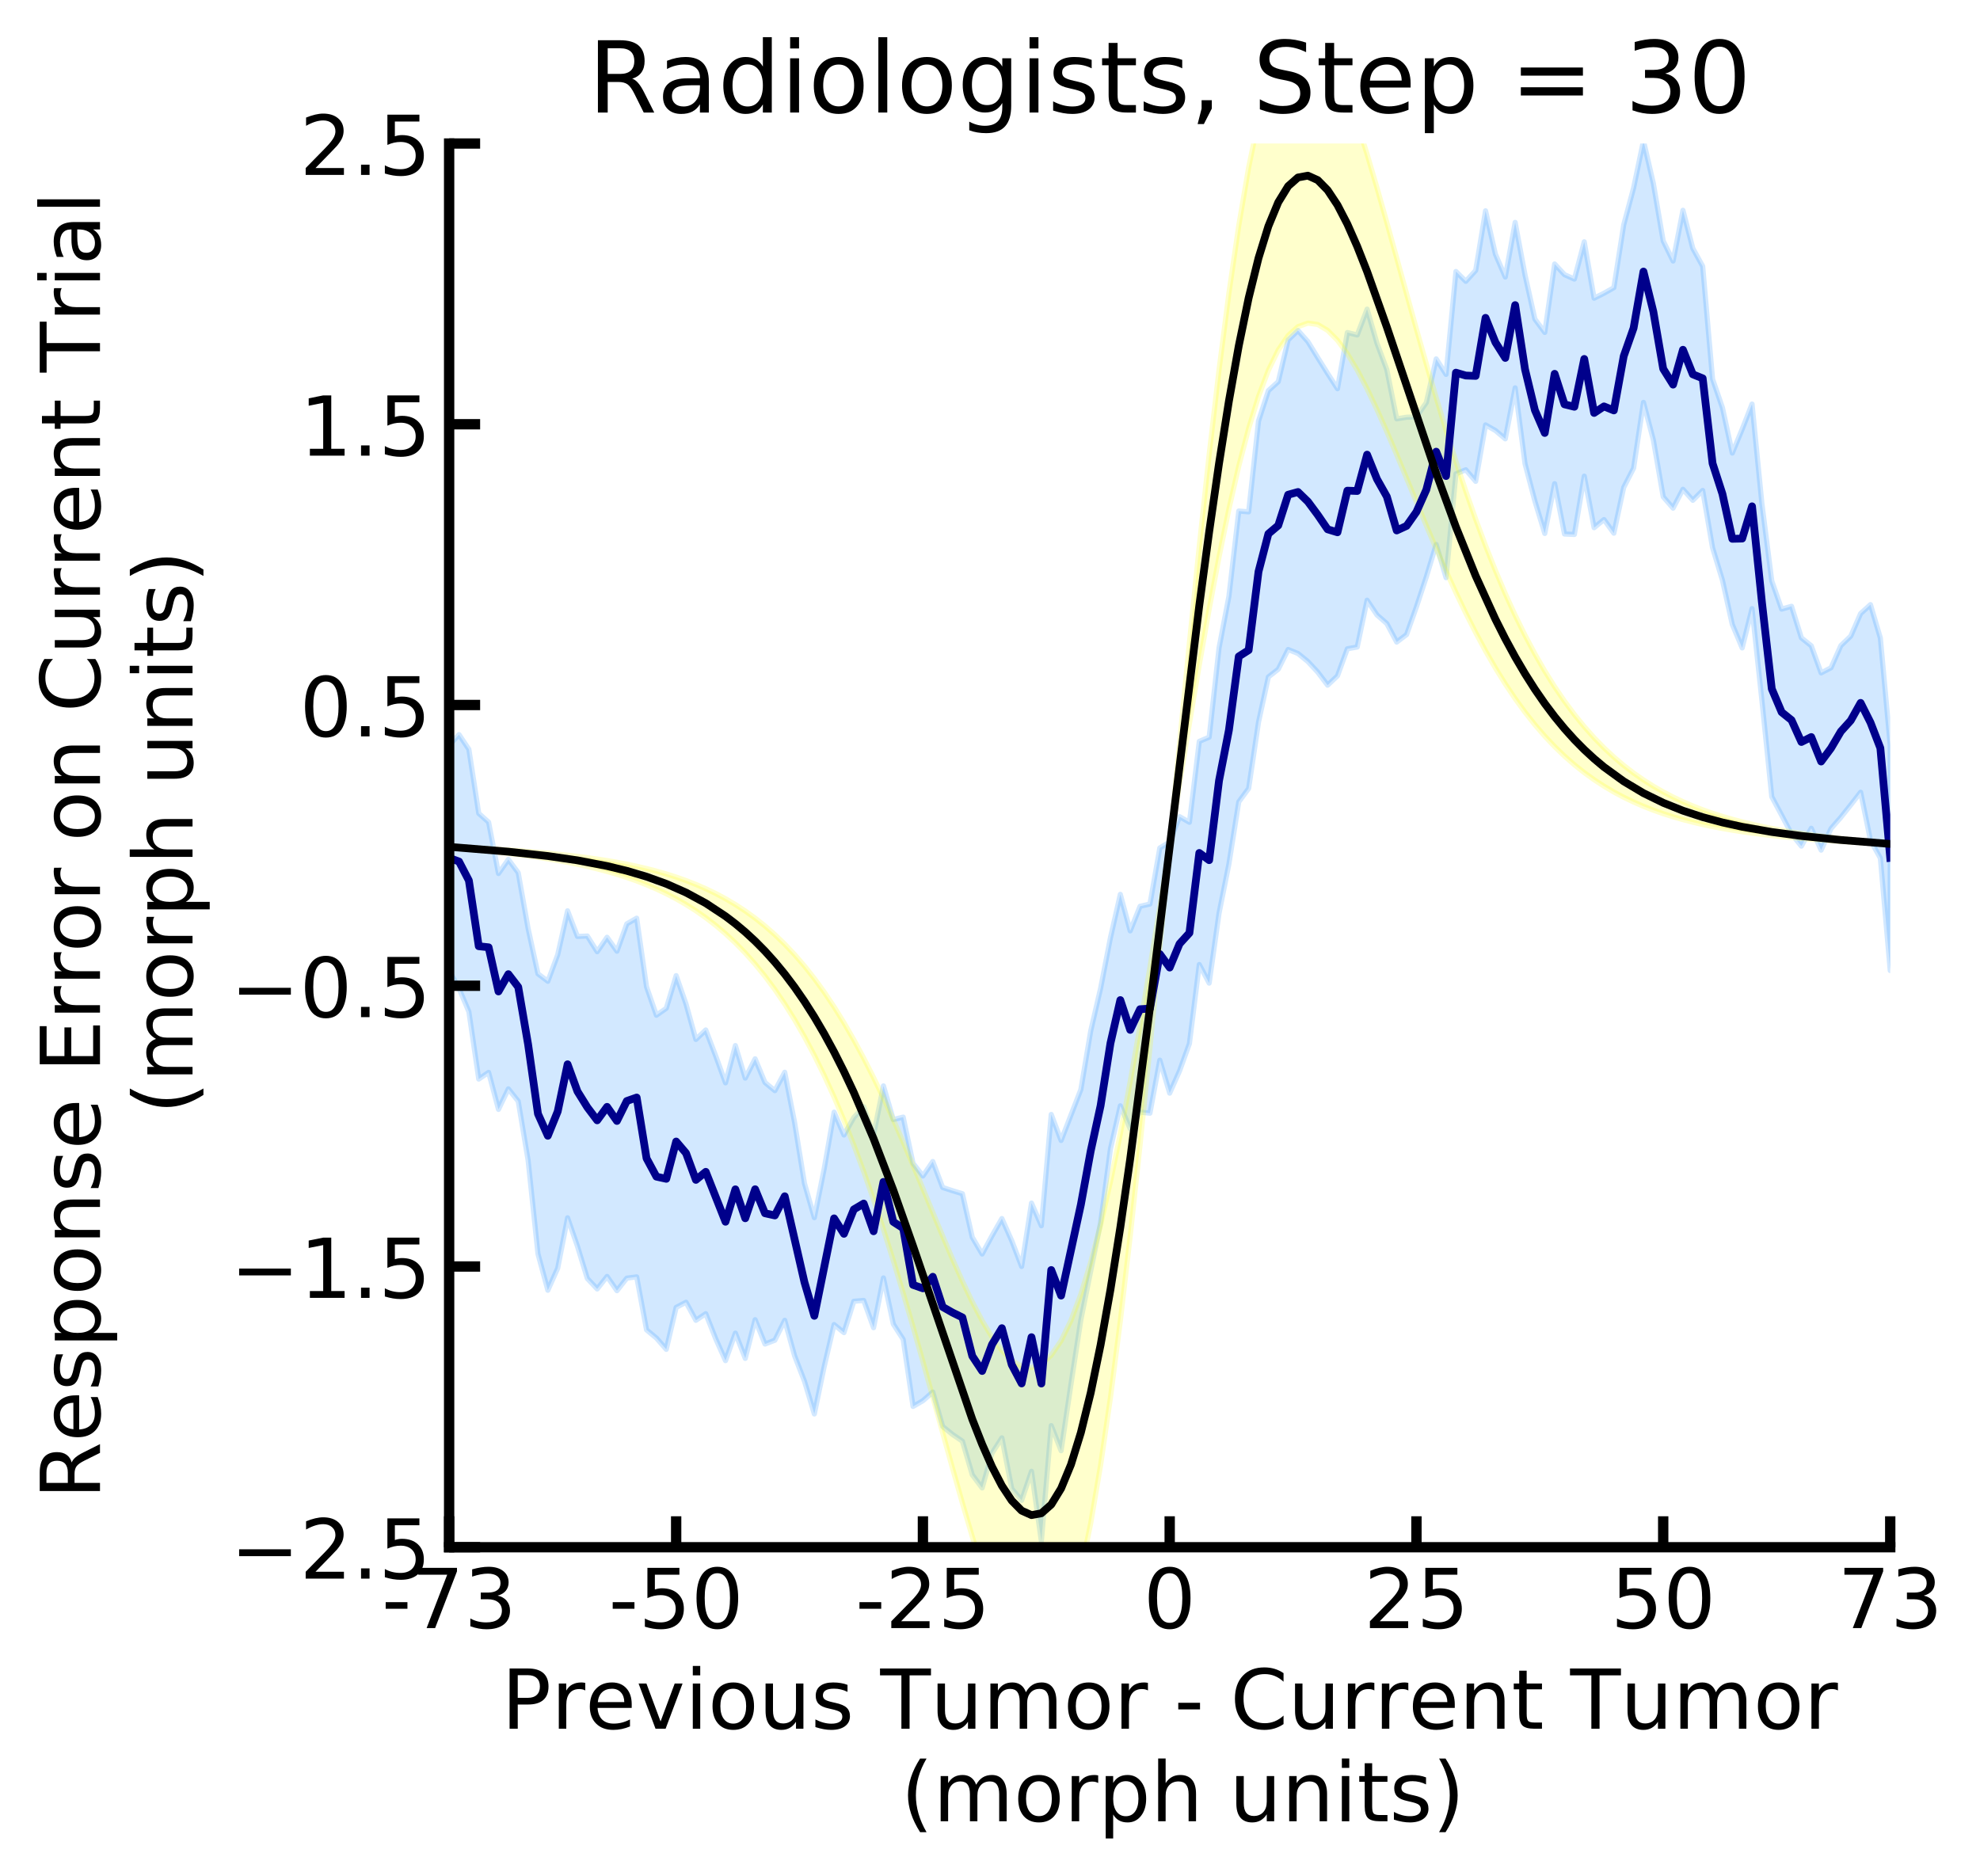 <?xml version="1.0" encoding="utf-8" standalone="no"?>
<!DOCTYPE svg PUBLIC "-//W3C//DTD SVG 1.1//EN"
  "http://www.w3.org/Graphics/SVG/1.1/DTD/svg11.dtd">
<!-- Created with matplotlib (https://matplotlib.org/) -->
<svg height="363.175pt" version="1.1" viewBox="0 0 383.334 363.175" width="383.334pt" xmlns="http://www.w3.org/2000/svg" xmlns:xlink="http://www.w3.org/1999/xlink">
 <defs>
  <style type="text/css">
*{stroke-linecap:butt;stroke-linejoin:round;}
  </style>
 </defs>
 <g id="figure_1">
  <g id="patch_1">
   <path d="M 0 363.175 
L 383.334 363.175 
L 383.334 0 
L 0 0 
z
" style="fill:#ffffff;"/>
  </g>
  <g id="axes_1">
   <g id="patch_2">
    <path d="M 86.954 299.589 
L 365.954 299.589 
L 365.954 27.789 
L 86.954 27.789 
z
" style="fill:#ffffff;"/>
   </g>
   <g id="PolyCollection_1">
    <defs>
     <path d="M 86.954 -175.251 
L 86.954 -218.875 
L 88.865 -220.936 
L 90.776 -218.089 
L 92.687 -205.687 
L 94.598 -203.971 
L 96.509 -194.038 
L 98.42 -196.761 
L 100.331 -194.184 
L 102.242 -183.411 
L 104.153 -174.619 
L 106.064 -173.171 
L 107.975 -178.323 
L 109.886 -186.821 
L 111.796 -181.854 
L 113.707 -181.936 
L 115.618 -178.897 
L 117.529 -181.694 
L 119.44 -178.995 
L 121.351 -184.289 
L 123.262 -185.389 
L 125.173 -172.098 
L 127.084 -166.597 
L 128.995 -167.94 
L 130.906 -174.267 
L 132.817 -168.771 
L 134.728 -161.908 
L 136.639 -163.746 
L 138.55 -158.758 
L 140.461 -153.503 
L 142.372 -160.725 
L 144.283 -154.419 
L 146.194 -158.164 
L 148.105 -153.573 
L 150.016 -151.99 
L 151.927 -155.557 
L 153.838 -145.836 
L 155.749 -134.037 
L 157.659 -127.398 
L 159.57 -136.893 
L 161.481 -147.827 
L 163.392 -143.408 
L 165.303 -146.795 
L 167.214 -148.891 
L 169.125 -143.441 
L 171.036 -152.918 
L 172.947 -146.394 
L 174.858 -146.872 
L 176.769 -137.922 
L 178.68 -135.472 
L 180.591 -138.272 
L 182.502 -133.245 
L 184.413 -132.623 
L 186.324 -132.04 
L 188.235 -123.61 
L 190.146 -120.361 
L 192.057 -123.895 
L 193.968 -127.233 
L 195.879 -122.936 
L 197.79 -117.946 
L 199.701 -130.228 
L 201.612 -125.835 
L 203.522 -147.391 
L 205.433 -142.347 
L 207.344 -147.277 
L 209.255 -152.203 
L 211.166 -163.564 
L 213.077 -171.799 
L 214.988 -181.621 
L 216.899 -190.004 
L 218.81 -182.929 
L 220.721 -187.696 
L 222.632 -188.13 
L 224.543 -198.981 
L 226.454 -200.152 
L 228.365 -205.048 
L 230.276 -203.958 
L 232.187 -219.625 
L 234.098 -220.431 
L 236.009 -237.718 
L 237.92 -247.714 
L 239.831 -264.224 
L 241.742 -264.065 
L 243.653 -281.648 
L 245.564 -287.537 
L 247.475 -289.274 
L 249.386 -297.353 
L 251.296 -299.183 
L 253.207 -297.034 
L 255.118 -293.932 
L 257.029 -290.868 
L 258.94 -287.908 
L 260.851 -298.786 
L 262.762 -298.315 
L 264.673 -303.32 
L 266.584 -296.726 
L 268.495 -291.607 
L 270.406 -282.074 
L 272.317 -282.389 
L 274.228 -282.457 
L 276.139 -285.222 
L 278.05 -293.683 
L 279.961 -290.682 
L 281.872 -310.609 
L 283.783 -308.703 
L 285.694 -310.805 
L 287.605 -322.357 
L 289.516 -313.966 
L 291.427 -309.534 
L 293.338 -320.117 
L 295.249 -309.948 
L 297.159 -301.388 
L 299.07 -298.804 
L 300.981 -312.063 
L 302.892 -309.996 
L 304.803 -309.137 
L 306.714 -316.354 
L 308.625 -305.435 
L 310.536 -306.396 
L 312.447 -307.475 
L 314.358 -319.646 
L 316.269 -326.794 
L 318.18 -335.924 
L 320.091 -327.682 
L 322.002 -316.532 
L 323.913 -312.628 
L 325.824 -322.459 
L 327.735 -315.087 
L 329.646 -311.625 
L 331.557 -289.79 
L 333.468 -284.246 
L 335.379 -275.447 
L 337.29 -280.071 
L 339.201 -284.942 
L 341.112 -265.655 
L 343.022 -250.691 
L 344.933 -245.234 
L 346.844 -245.781 
L 348.755 -239.67 
L 350.666 -238.131 
L 352.577 -232.881 
L 354.488 -233.874 
L 356.399 -238.173 
L 358.31 -240.005 
L 360.221 -244.373 
L 362.132 -246.104 
L 364.043 -239.638 
L 365.954 -218.875 
L 365.954 -175.251 
L 365.954 -175.251 
L 364.043 -197.015 
L 362.132 -200.45 
L 360.221 -209.782 
L 358.31 -207.321 
L 356.399 -204.921 
L 354.488 -202.73 
L 352.577 -198.565 
L 350.666 -202.798 
L 348.755 -199.34 
L 346.844 -201.695 
L 344.933 -205.321 
L 343.022 -208.896 
L 341.112 -227.514 
L 339.201 -245.331 
L 337.29 -237.716 
L 335.379 -242.251 
L 333.468 -250.822 
L 331.557 -257.104 
L 329.646 -268.209 
L 327.735 -266.3 
L 325.824 -268.438 
L 323.913 -264.778 
L 322.002 -266.98 
L 320.091 -277.999 
L 318.18 -285.26 
L 316.269 -272.516 
L 314.358 -268.798 
L 312.447 -259.935 
L 310.536 -262.574 
L 308.625 -260.997 
L 306.714 -270.987 
L 304.803 -259.685 
L 302.892 -259.77 
L 300.981 -269.525 
L 299.07 -259.877 
L 297.159 -266.14 
L 295.249 -273.384 
L 293.338 -288.079 
L 291.427 -278.202 
L 289.516 -279.817 
L 287.605 -280.902 
L 285.694 -269.973 
L 283.783 -272.213 
L 281.872 -271.427 
L 279.961 -251.318 
L 278.05 -257.752 
L 276.139 -251.461 
L 274.228 -245.67 
L 272.317 -240.3 
L 270.406 -238.851 
L 268.495 -242.432 
L 266.584 -244.106 
L 264.673 -246.965 
L 262.762 -237.892 
L 260.851 -237.552 
L 258.94 -232.306 
L 257.029 -230.504 
L 255.118 -233.031 
L 253.207 -235.08 
L 251.296 -236.641 
L 249.386 -237.411 
L 247.475 -233.594 
L 245.564 -232.097 
L 243.653 -223.34 
L 241.742 -210.51 
L 239.831 -207.914 
L 237.92 -195.873 
L 236.009 -186.327 
L 234.098 -172.813 
L 232.187 -176.415 
L 230.276 -161.101 
L 228.365 -155.812 
L 226.454 -151.506 
L 224.543 -157.897 
L 222.632 -147.631 
L 220.721 -147.839 
L 218.81 -144.595 
L 216.899 -149.06 
L 214.988 -140.728 
L 213.077 -126.357 
L 211.166 -117.066 
L 209.255 -107.6 
L 207.344 -95.146 
L 205.433 -82.273 
L 203.522 -87.135 
L 201.612 -64.73 
L 199.701 -78.288 
L 197.79 -72.653 
L 195.879 -74.908 
L 193.968 -84.772 
L 192.057 -81.774 
L 190.146 -75.065 
L 188.235 -77.608 
L 186.324 -84.124 
L 184.413 -85.425 
L 182.502 -86.977 
L 180.591 -93.641 
L 178.68 -91.955 
L 176.769 -90.848 
L 174.858 -103.833 
L 172.947 -106.791 
L 171.036 -115.734 
L 169.125 -106.094 
L 167.214 -111.375 
L 165.303 -111.207 
L 163.392 -105.139 
L 161.481 -106.7 
L 159.57 -98.576 
L 157.659 -89.39 
L 155.749 -95.726 
L 153.838 -100.642 
L 151.927 -107.53 
L 150.016 -103.669 
L 148.105 -102.933 
L 146.194 -107.645 
L 144.283 -100.148 
L 142.372 -105.052 
L 140.461 -99.716 
L 138.55 -103.977 
L 136.639 -108.808 
L 134.728 -107.524 
L 132.817 -111.022 
L 130.906 -110.023 
L 128.995 -101.905 
L 127.084 -104.087 
L 125.173 -105.677 
L 123.262 -115.938 
L 121.351 -115.688 
L 119.44 -113.259 
L 117.529 -116.019 
L 115.618 -113.596 
L 113.707 -115.622 
L 111.796 -121.859 
L 109.886 -127.378 
L 107.975 -117.618 
L 106.064 -113.344 
L 104.153 -120.391 
L 102.242 -138.499 
L 100.331 -149.945 
L 98.42 -152.341 
L 96.509 -148.365 
L 94.598 -155.531 
L 92.687 -154.236 
L 90.776 -167.278 
L 88.865 -171.785 
L 86.954 -175.251 
z
" id="m24f7f5fd7d" style="stroke:#1e90ff;stroke-opacity:0.2;"/>
    </defs>
    <g clip-path="url(#pba1df3cb10)">
     <use style="fill:#1e90ff;fill-opacity:0.2;stroke:#1e90ff;stroke-opacity:0.2;" x="0" xlink:href="#m24f7f5fd7d" y="363.175"/>
    </g>
   </g>
   <g id="PolyCollection_2">
    <defs>
     <path d="M 86.954 -199.133 
L 86.954 -199.284 
L 88.865 -199.18 
L 90.776 -199.073 
L 92.687 -198.963 
L 94.598 -198.847 
L 96.509 -198.725 
L 98.42 -198.596 
L 100.331 -198.458 
L 102.242 -198.31 
L 104.153 -198.151 
L 106.064 -197.978 
L 107.975 -197.79 
L 109.886 -197.585 
L 111.796 -197.361 
L 113.707 -197.114 
L 115.618 -196.843 
L 117.529 -196.544 
L 119.44 -196.215 
L 121.351 -195.85 
L 123.262 -195.447 
L 125.173 -195 
L 127.084 -194.505 
L 128.995 -193.957 
L 130.906 -193.348 
L 132.817 -192.673 
L 134.728 -191.924 
L 136.639 -191.094 
L 138.55 -190.174 
L 140.461 -189.155 
L 142.372 -188.026 
L 144.283 -186.778 
L 146.194 -185.399 
L 148.105 -183.878 
L 150.016 -182.202 
L 151.927 -180.359 
L 153.838 -178.337 
L 155.749 -176.123 
L 157.659 -173.707 
L 159.57 -171.077 
L 161.481 -168.226 
L 163.392 -165.146 
L 165.303 -161.836 
L 167.214 -158.295 
L 169.125 -154.529 
L 171.036 -150.551 
L 172.947 -146.379 
L 174.858 -142.039 
L 176.769 -137.566 
L 178.68 -133.005 
L 180.591 -128.409 
L 182.502 -123.842 
L 184.413 -119.377 
L 186.324 -115.096 
L 188.235 -111.088 
L 190.146 -107.45 
L 192.057 -104.282 
L 193.968 -101.687 
L 195.879 -99.77 
L 197.79 -98.629 
L 199.701 -98.361 
L 201.612 -99.049 
L 203.522 -100.767 
L 205.433 -103.571 
L 207.344 -107.498 
L 209.255 -112.563 
L 211.166 -118.759 
L 213.077 -126.049 
L 214.988 -134.372 
L 216.899 -143.641 
L 218.81 -153.743 
L 220.721 -164.541 
L 222.632 -175.88 
L 224.543 -187.59 
L 226.454 -199.487 
L 228.365 -219.283 
L 230.276 -238.722 
L 232.187 -257.456 
L 234.098 -275.166 
L 236.009 -291.565 
L 237.92 -306.412 
L 239.831 -319.516 
L 241.742 -330.741 
L 243.653 -340.008 
L 245.564 -347.289 
L 247.475 -352.611 
L 249.386 -356.044 
L 251.296 -357.699 
L 253.207 -357.717 
L 255.118 -356.263 
L 257.029 -353.516 
L 258.94 -349.664 
L 260.851 -344.894 
L 262.762 -339.388 
L 264.673 -333.318 
L 266.584 -326.841 
L 268.495 -320.1 
L 270.406 -313.219 
L 272.317 -306.306 
L 274.228 -299.448 
L 276.139 -292.721 
L 278.05 -286.183 
L 279.961 -279.878 
L 281.872 -273.841 
L 283.783 -268.094 
L 285.694 -262.654 
L 287.605 -257.529 
L 289.516 -252.722 
L 291.427 -248.229 
L 293.338 -244.046 
L 295.249 -240.164 
L 297.159 -236.571 
L 299.07 -233.255 
L 300.981 -230.202 
L 302.892 -227.399 
L 304.803 -224.829 
L 306.714 -222.478 
L 308.625 -220.33 
L 310.536 -218.372 
L 312.447 -216.589 
L 314.358 -214.967 
L 316.269 -213.493 
L 318.18 -212.155 
L 320.091 -210.941 
L 322.002 -209.841 
L 323.913 -208.843 
L 325.824 -207.939 
L 327.735 -207.12 
L 329.646 -206.377 
L 331.557 -205.704 
L 333.468 -205.093 
L 335.379 -204.538 
L 337.29 -204.033 
L 339.201 -203.574 
L 341.112 -203.155 
L 343.022 -202.772 
L 344.933 -202.422 
L 346.844 -202.1 
L 348.755 -201.803 
L 350.666 -201.528 
L 352.577 -201.273 
L 354.488 -201.035 
L 356.399 -200.811 
L 358.31 -200.6 
L 360.221 -200.399 
L 362.132 -200.207 
L 364.043 -200.021 
L 365.954 -199.84 
L 365.954 -199.689 
L 365.954 -199.689 
L 364.043 -199.793 
L 362.132 -199.9 
L 360.221 -200.01 
L 358.31 -200.126 
L 356.399 -200.248 
L 354.488 -200.377 
L 352.577 -200.515 
L 350.666 -200.663 
L 348.755 -200.822 
L 346.844 -200.995 
L 344.933 -201.183 
L 343.022 -201.388 
L 341.112 -201.612 
L 339.201 -201.859 
L 337.29 -202.13 
L 335.379 -202.429 
L 333.468 -202.758 
L 331.557 -203.123 
L 329.646 -203.526 
L 327.735 -203.973 
L 325.824 -204.468 
L 323.913 -205.016 
L 322.002 -205.625 
L 320.091 -206.3 
L 318.18 -207.049 
L 316.269 -207.879 
L 314.358 -208.799 
L 312.447 -209.818 
L 310.536 -210.947 
L 308.625 -212.195 
L 306.714 -213.574 
L 304.803 -215.095 
L 302.892 -216.771 
L 300.981 -218.614 
L 299.07 -220.636 
L 297.159 -222.85 
L 295.249 -225.266 
L 293.338 -227.896 
L 291.427 -230.747 
L 289.516 -233.827 
L 287.605 -237.137 
L 285.694 -240.678 
L 283.783 -244.444 
L 281.872 -248.422 
L 279.961 -252.594 
L 278.05 -256.934 
L 276.139 -261.407 
L 274.228 -265.968 
L 272.317 -270.564 
L 270.406 -275.131 
L 268.495 -279.596 
L 266.584 -283.877 
L 264.673 -287.885 
L 262.762 -291.523 
L 260.851 -294.691 
L 258.94 -297.286 
L 257.029 -299.203 
L 255.118 -300.344 
L 253.207 -300.612 
L 251.296 -299.924 
L 249.386 -298.206 
L 247.475 -295.402 
L 245.564 -291.475 
L 243.653 -286.41 
L 241.742 -280.214 
L 239.831 -272.924 
L 237.92 -264.601 
L 236.009 -255.332 
L 234.098 -245.23 
L 232.187 -234.432 
L 230.276 -223.093 
L 228.365 -211.383 
L 226.454 -199.487 
L 224.543 -179.69 
L 222.632 -160.251 
L 220.721 -141.517 
L 218.81 -123.807 
L 216.899 -107.408 
L 214.988 -92.561 
L 213.077 -79.457 
L 211.166 -68.232 
L 209.255 -58.965 
L 207.344 -51.684 
L 205.433 -46.362 
L 203.522 -42.929 
L 201.612 -41.274 
L 199.701 -41.256 
L 197.79 -42.71 
L 195.879 -45.457 
L 193.968 -49.309 
L 192.057 -54.079 
L 190.146 -59.585 
L 188.235 -65.655 
L 186.324 -72.132 
L 184.413 -78.873 
L 182.502 -85.754 
L 180.591 -92.667 
L 178.68 -99.525 
L 176.769 -106.252 
L 174.858 -112.79 
L 172.947 -119.095 
L 171.036 -125.132 
L 169.125 -130.879 
L 167.214 -136.319 
L 165.303 -141.444 
L 163.392 -146.251 
L 161.481 -150.744 
L 159.57 -154.927 
L 157.659 -158.809 
L 155.749 -162.402 
L 153.838 -165.718 
L 151.927 -168.771 
L 150.016 -171.574 
L 148.105 -174.144 
L 146.194 -176.495 
L 144.283 -178.643 
L 142.372 -180.601 
L 140.461 -182.384 
L 138.55 -184.006 
L 136.639 -185.48 
L 134.728 -186.818 
L 132.817 -188.032 
L 130.906 -189.132 
L 128.995 -190.13 
L 127.084 -191.034 
L 125.173 -191.853 
L 123.262 -192.596 
L 121.351 -193.269 
L 119.44 -193.88 
L 117.529 -194.435 
L 115.618 -194.94 
L 113.707 -195.399 
L 111.796 -195.818 
L 109.886 -196.201 
L 107.975 -196.551 
L 106.064 -196.873 
L 104.153 -197.17 
L 102.242 -197.445 
L 100.331 -197.7 
L 98.42 -197.938 
L 96.509 -198.162 
L 94.598 -198.373 
L 92.687 -198.574 
L 90.776 -198.766 
L 88.865 -198.952 
L 86.954 -199.133 
z
" id="m2995118b5e" style="stroke:#ffff00;stroke-opacity:0.2;"/>
    </defs>
    <g clip-path="url(#pba1df3cb10)">
     <use style="fill:#ffff00;fill-opacity:0.2;stroke:#ffff00;stroke-opacity:0.2;" x="0" xlink:href="#m2995118b5e" y="363.175"/>
    </g>
   </g>
   <g id="matplotlib.axis_1">
    <g id="xtick_1">
     <g id="line2d_1">
      <defs>
       <path d="M 0 0 
L 0 -6 
" id="mecc4018502" style="stroke:#000000;stroke-width:2;"/>
      </defs>
      <g>
       <use style="stroke:#000000;stroke-width:2;" x="86.954" xlink:href="#mecc4018502" y="299.589"/>
      </g>
     </g>
     <g id="text_1">
      <!-- -73 -->
      <defs>
       <path d="M 4.891 31.391 
L 31.203 31.391 
L 31.203 23.391 
L 4.891 23.391 
z
" id="DejaVuSans-45"/>
       <path d="M 8.203 72.906 
L 55.078 72.906 
L 55.078 68.703 
L 28.609 0 
L 18.312 0 
L 43.219 64.594 
L 8.203 64.594 
z
" id="DejaVuSans-55"/>
       <path d="M 40.578 39.312 
Q 47.656 37.797 51.625 33 
Q 55.609 28.219 55.609 21.188 
Q 55.609 10.406 48.188 4.484 
Q 40.766 -1.422 27.094 -1.422 
Q 22.516 -1.422 17.656 -0.516 
Q 12.797 0.391 7.625 2.203 
L 7.625 11.719 
Q 11.719 9.328 16.594 8.109 
Q 21.484 6.891 26.812 6.891 
Q 36.078 6.891 40.938 10.547 
Q 45.797 14.203 45.797 21.188 
Q 45.797 27.641 41.281 31.266 
Q 36.766 34.906 28.719 34.906 
L 20.219 34.906 
L 20.219 43.016 
L 29.109 43.016 
Q 36.375 43.016 40.234 45.922 
Q 44.094 48.828 44.094 54.297 
Q 44.094 59.906 40.109 62.906 
Q 36.141 65.922 28.719 65.922 
Q 24.656 65.922 20.016 65.031 
Q 15.375 64.156 9.812 62.312 
L 9.812 71.094 
Q 15.438 72.656 20.344 73.438 
Q 25.25 74.219 29.594 74.219 
Q 40.828 74.219 47.359 69.109 
Q 53.906 64.016 53.906 55.328 
Q 53.906 49.266 50.438 45.094 
Q 46.969 40.922 40.578 39.312 
z
" id="DejaVuSans-51"/>
      </defs>
      <g transform="translate(73.888 315.247)scale(0.16 -0.16)">
       <use xlink:href="#DejaVuSans-45"/>
       <use x="36.084" xlink:href="#DejaVuSans-55"/>
       <use x="99.707" xlink:href="#DejaVuSans-51"/>
      </g>
     </g>
    </g>
    <g id="xtick_2">
     <g id="line2d_2">
      <g>
       <use style="stroke:#000000;stroke-width:2;" x="130.906" xlink:href="#mecc4018502" y="299.589"/>
      </g>
     </g>
     <g id="text_2">
      <!-- -50 -->
      <defs>
       <path d="M 10.797 72.906 
L 49.516 72.906 
L 49.516 64.594 
L 19.828 64.594 
L 19.828 46.734 
Q 21.969 47.469 24.109 47.828 
Q 26.266 48.188 28.422 48.188 
Q 40.625 48.188 47.75 41.5 
Q 54.891 34.812 54.891 23.391 
Q 54.891 11.625 47.562 5.094 
Q 40.234 -1.422 26.906 -1.422 
Q 22.312 -1.422 17.547 -0.641 
Q 12.797 0.141 7.719 1.703 
L 7.719 11.625 
Q 12.109 9.234 16.797 8.062 
Q 21.484 6.891 26.703 6.891 
Q 35.156 6.891 40.078 11.328 
Q 45.016 15.766 45.016 23.391 
Q 45.016 31 40.078 35.438 
Q 35.156 39.891 26.703 39.891 
Q 22.75 39.891 18.812 39.016 
Q 14.891 38.141 10.797 36.281 
z
" id="DejaVuSans-53"/>
       <path d="M 31.781 66.406 
Q 24.172 66.406 20.328 58.906 
Q 16.5 51.422 16.5 36.375 
Q 16.5 21.391 20.328 13.891 
Q 24.172 6.391 31.781 6.391 
Q 39.453 6.391 43.281 13.891 
Q 47.125 21.391 47.125 36.375 
Q 47.125 51.422 43.281 58.906 
Q 39.453 66.406 31.781 66.406 
z
M 31.781 74.219 
Q 44.047 74.219 50.516 64.516 
Q 56.984 54.828 56.984 36.375 
Q 56.984 17.969 50.516 8.266 
Q 44.047 -1.422 31.781 -1.422 
Q 19.531 -1.422 13.062 8.266 
Q 6.594 17.969 6.594 36.375 
Q 6.594 54.828 13.062 64.516 
Q 19.531 74.219 31.781 74.219 
z
" id="DejaVuSans-48"/>
      </defs>
      <g transform="translate(117.84 315.247)scale(0.16 -0.16)">
       <use xlink:href="#DejaVuSans-45"/>
       <use x="36.084" xlink:href="#DejaVuSans-53"/>
       <use x="99.707" xlink:href="#DejaVuSans-48"/>
      </g>
     </g>
    </g>
    <g id="xtick_3">
     <g id="line2d_3">
      <g>
       <use style="stroke:#000000;stroke-width:2;" x="178.68" xlink:href="#mecc4018502" y="299.589"/>
      </g>
     </g>
     <g id="text_3">
      <!-- -25 -->
      <defs>
       <path d="M 19.188 8.297 
L 53.609 8.297 
L 53.609 0 
L 7.328 0 
L 7.328 8.297 
Q 12.938 14.109 22.625 23.891 
Q 32.328 33.688 34.812 36.531 
Q 39.547 41.844 41.422 45.531 
Q 43.312 49.219 43.312 52.781 
Q 43.312 58.594 39.234 62.25 
Q 35.156 65.922 28.609 65.922 
Q 23.969 65.922 18.812 64.312 
Q 13.672 62.703 7.812 59.422 
L 7.812 69.391 
Q 13.766 71.781 18.938 73 
Q 24.125 74.219 28.422 74.219 
Q 39.75 74.219 46.484 68.547 
Q 53.219 62.891 53.219 53.422 
Q 53.219 48.922 51.531 44.891 
Q 49.859 40.875 45.406 35.406 
Q 44.188 33.984 37.641 27.219 
Q 31.109 20.453 19.188 8.297 
z
" id="DejaVuSans-50"/>
      </defs>
      <g transform="translate(165.614 315.247)scale(0.16 -0.16)">
       <use xlink:href="#DejaVuSans-45"/>
       <use x="36.084" xlink:href="#DejaVuSans-50"/>
       <use x="99.707" xlink:href="#DejaVuSans-53"/>
      </g>
     </g>
    </g>
    <g id="xtick_4">
     <g id="line2d_4">
      <g>
       <use style="stroke:#000000;stroke-width:2;" x="226.454" xlink:href="#mecc4018502" y="299.589"/>
      </g>
     </g>
     <g id="text_4">
      <!-- 0 -->
      <g transform="translate(221.364 315.247)scale(0.16 -0.16)">
       <use xlink:href="#DejaVuSans-48"/>
      </g>
     </g>
    </g>
    <g id="xtick_5">
     <g id="line2d_5">
      <g>
       <use style="stroke:#000000;stroke-width:2;" x="274.228" xlink:href="#mecc4018502" y="299.589"/>
      </g>
     </g>
     <g id="text_5">
      <!-- 25 -->
      <g transform="translate(264.048 315.247)scale(0.16 -0.16)">
       <use xlink:href="#DejaVuSans-50"/>
       <use x="63.623" xlink:href="#DejaVuSans-53"/>
      </g>
     </g>
    </g>
    <g id="xtick_6">
     <g id="line2d_6">
      <g>
       <use style="stroke:#000000;stroke-width:2;" x="322.002" xlink:href="#mecc4018502" y="299.589"/>
      </g>
     </g>
     <g id="text_6">
      <!-- 50 -->
      <g transform="translate(311.822 315.247)scale(0.16 -0.16)">
       <use xlink:href="#DejaVuSans-53"/>
       <use x="63.623" xlink:href="#DejaVuSans-48"/>
      </g>
     </g>
    </g>
    <g id="xtick_7">
     <g id="line2d_7">
      <g>
       <use style="stroke:#000000;stroke-width:2;" x="365.954" xlink:href="#mecc4018502" y="299.589"/>
      </g>
     </g>
     <g id="text_7">
      <!-- 73 -->
      <g transform="translate(355.774 315.247)scale(0.16 -0.16)">
       <use xlink:href="#DejaVuSans-55"/>
       <use x="63.623" xlink:href="#DejaVuSans-51"/>
      </g>
     </g>
    </g>
    <g id="text_8">
     <!-- Previous Tumor - Current Tumor -->
     <defs>
      <path d="M 19.672 64.797 
L 19.672 37.406 
L 32.078 37.406 
Q 38.969 37.406 42.719 40.969 
Q 46.484 44.531 46.484 51.125 
Q 46.484 57.672 42.719 61.234 
Q 38.969 64.797 32.078 64.797 
z
M 9.812 72.906 
L 32.078 72.906 
Q 44.344 72.906 50.609 67.359 
Q 56.891 61.812 56.891 51.125 
Q 56.891 40.328 50.609 34.812 
Q 44.344 29.297 32.078 29.297 
L 19.672 29.297 
L 19.672 0 
L 9.812 0 
z
" id="DejaVuSans-80"/>
      <path d="M 41.109 46.297 
Q 39.594 47.172 37.812 47.578 
Q 36.031 48 33.891 48 
Q 26.266 48 22.188 43.047 
Q 18.109 38.094 18.109 28.812 
L 18.109 0 
L 9.078 0 
L 9.078 54.688 
L 18.109 54.688 
L 18.109 46.188 
Q 20.953 51.172 25.484 53.578 
Q 30.031 56 36.531 56 
Q 37.453 56 38.578 55.875 
Q 39.703 55.766 41.062 55.516 
z
" id="DejaVuSans-114"/>
      <path d="M 56.203 29.594 
L 56.203 25.203 
L 14.891 25.203 
Q 15.484 15.922 20.484 11.062 
Q 25.484 6.203 34.422 6.203 
Q 39.594 6.203 44.453 7.469 
Q 49.312 8.734 54.109 11.281 
L 54.109 2.781 
Q 49.266 0.734 44.188 -0.344 
Q 39.109 -1.422 33.891 -1.422 
Q 20.797 -1.422 13.156 6.188 
Q 5.516 13.812 5.516 26.812 
Q 5.516 40.234 12.766 48.109 
Q 20.016 56 32.328 56 
Q 43.359 56 49.781 48.891 
Q 56.203 41.797 56.203 29.594 
z
M 47.219 32.234 
Q 47.125 39.594 43.094 43.984 
Q 39.062 48.391 32.422 48.391 
Q 24.906 48.391 20.391 44.141 
Q 15.875 39.891 15.188 32.172 
z
" id="DejaVuSans-101"/>
      <path d="M 2.984 54.688 
L 12.5 54.688 
L 29.594 8.797 
L 46.688 54.688 
L 56.203 54.688 
L 35.688 0 
L 23.484 0 
z
" id="DejaVuSans-118"/>
      <path d="M 9.422 54.688 
L 18.406 54.688 
L 18.406 0 
L 9.422 0 
z
M 9.422 75.984 
L 18.406 75.984 
L 18.406 64.594 
L 9.422 64.594 
z
" id="DejaVuSans-105"/>
      <path d="M 30.609 48.391 
Q 23.391 48.391 19.188 42.75 
Q 14.984 37.109 14.984 27.297 
Q 14.984 17.484 19.156 11.844 
Q 23.344 6.203 30.609 6.203 
Q 37.797 6.203 41.984 11.859 
Q 46.188 17.531 46.188 27.297 
Q 46.188 37.016 41.984 42.703 
Q 37.797 48.391 30.609 48.391 
z
M 30.609 56 
Q 42.328 56 49.016 48.375 
Q 55.719 40.766 55.719 27.297 
Q 55.719 13.875 49.016 6.219 
Q 42.328 -1.422 30.609 -1.422 
Q 18.844 -1.422 12.172 6.219 
Q 5.516 13.875 5.516 27.297 
Q 5.516 40.766 12.172 48.375 
Q 18.844 56 30.609 56 
z
" id="DejaVuSans-111"/>
      <path d="M 8.5 21.578 
L 8.5 54.688 
L 17.484 54.688 
L 17.484 21.922 
Q 17.484 14.156 20.5 10.266 
Q 23.531 6.391 29.594 6.391 
Q 36.859 6.391 41.078 11.031 
Q 45.312 15.672 45.312 23.688 
L 45.312 54.688 
L 54.297 54.688 
L 54.297 0 
L 45.312 0 
L 45.312 8.406 
Q 42.047 3.422 37.719 1 
Q 33.406 -1.422 27.688 -1.422 
Q 18.266 -1.422 13.375 4.438 
Q 8.5 10.297 8.5 21.578 
z
M 31.109 56 
z
" id="DejaVuSans-117"/>
      <path d="M 44.281 53.078 
L 44.281 44.578 
Q 40.484 46.531 36.375 47.5 
Q 32.281 48.484 27.875 48.484 
Q 21.188 48.484 17.844 46.438 
Q 14.5 44.391 14.5 40.281 
Q 14.5 37.156 16.891 35.375 
Q 19.281 33.594 26.516 31.984 
L 29.594 31.297 
Q 39.156 29.25 43.188 25.516 
Q 47.219 21.781 47.219 15.094 
Q 47.219 7.469 41.188 3.016 
Q 35.156 -1.422 24.609 -1.422 
Q 20.219 -1.422 15.453 -0.562 
Q 10.688 0.297 5.422 2 
L 5.422 11.281 
Q 10.406 8.688 15.234 7.391 
Q 20.062 6.109 24.812 6.109 
Q 31.156 6.109 34.562 8.281 
Q 37.984 10.453 37.984 14.406 
Q 37.984 18.062 35.516 20.016 
Q 33.062 21.969 24.703 23.781 
L 21.578 24.516 
Q 13.234 26.266 9.516 29.906 
Q 5.812 33.547 5.812 39.891 
Q 5.812 47.609 11.281 51.797 
Q 16.75 56 26.812 56 
Q 31.781 56 36.172 55.266 
Q 40.578 54.547 44.281 53.078 
z
" id="DejaVuSans-115"/>
      <path id="DejaVuSans-32"/>
      <path d="M -0.297 72.906 
L 61.375 72.906 
L 61.375 64.594 
L 35.5 64.594 
L 35.5 0 
L 25.594 0 
L 25.594 64.594 
L -0.297 64.594 
z
" id="DejaVuSans-84"/>
      <path d="M 52 44.188 
Q 55.375 50.25 60.062 53.125 
Q 64.75 56 71.094 56 
Q 79.641 56 84.281 50.016 
Q 88.922 44.047 88.922 33.016 
L 88.922 0 
L 79.891 0 
L 79.891 32.719 
Q 79.891 40.578 77.094 44.375 
Q 74.312 48.188 68.609 48.188 
Q 61.625 48.188 57.562 43.547 
Q 53.516 38.922 53.516 30.906 
L 53.516 0 
L 44.484 0 
L 44.484 32.719 
Q 44.484 40.625 41.703 44.406 
Q 38.922 48.188 33.109 48.188 
Q 26.219 48.188 22.156 43.531 
Q 18.109 38.875 18.109 30.906 
L 18.109 0 
L 9.078 0 
L 9.078 54.688 
L 18.109 54.688 
L 18.109 46.188 
Q 21.188 51.219 25.484 53.609 
Q 29.781 56 35.688 56 
Q 41.656 56 45.828 52.969 
Q 50 49.953 52 44.188 
z
" id="DejaVuSans-109"/>
      <path d="M 64.406 67.281 
L 64.406 56.891 
Q 59.422 61.531 53.781 63.812 
Q 48.141 66.109 41.797 66.109 
Q 29.297 66.109 22.656 58.469 
Q 16.016 50.828 16.016 36.375 
Q 16.016 21.969 22.656 14.328 
Q 29.297 6.688 41.797 6.688 
Q 48.141 6.688 53.781 8.984 
Q 59.422 11.281 64.406 15.922 
L 64.406 5.609 
Q 59.234 2.094 53.438 0.328 
Q 47.656 -1.422 41.219 -1.422 
Q 24.656 -1.422 15.125 8.703 
Q 5.609 18.844 5.609 36.375 
Q 5.609 53.953 15.125 64.078 
Q 24.656 74.219 41.219 74.219 
Q 47.75 74.219 53.531 72.484 
Q 59.328 70.75 64.406 67.281 
z
" id="DejaVuSans-67"/>
      <path d="M 54.891 33.016 
L 54.891 0 
L 45.906 0 
L 45.906 32.719 
Q 45.906 40.484 42.875 44.328 
Q 39.844 48.188 33.797 48.188 
Q 26.516 48.188 22.312 43.547 
Q 18.109 38.922 18.109 30.906 
L 18.109 0 
L 9.078 0 
L 9.078 54.688 
L 18.109 54.688 
L 18.109 46.188 
Q 21.344 51.125 25.703 53.562 
Q 30.078 56 35.797 56 
Q 45.219 56 50.047 50.172 
Q 54.891 44.344 54.891 33.016 
z
" id="DejaVuSans-110"/>
      <path d="M 18.312 70.219 
L 18.312 54.688 
L 36.812 54.688 
L 36.812 47.703 
L 18.312 47.703 
L 18.312 18.016 
Q 18.312 11.328 20.141 9.422 
Q 21.969 7.516 27.594 7.516 
L 36.812 7.516 
L 36.812 0 
L 27.594 0 
Q 17.188 0 13.234 3.875 
Q 9.281 7.766 9.281 18.016 
L 9.281 47.703 
L 2.688 47.703 
L 2.688 54.688 
L 9.281 54.688 
L 9.281 70.219 
z
" id="DejaVuSans-116"/>
     </defs>
     <g transform="translate(97.09 334.731)scale(0.16 -0.16)">
      <use xlink:href="#DejaVuSans-80"/>
      <use x="60.287" xlink:href="#DejaVuSans-114"/>
      <use x="101.369" xlink:href="#DejaVuSans-101"/>
      <use x="162.893" xlink:href="#DejaVuSans-118"/>
      <use x="222.072" xlink:href="#DejaVuSans-105"/>
      <use x="249.855" xlink:href="#DejaVuSans-111"/>
      <use x="311.037" xlink:href="#DejaVuSans-117"/>
      <use x="374.416" xlink:href="#DejaVuSans-115"/>
      <use x="426.516" xlink:href="#DejaVuSans-32"/>
      <use x="458.303" xlink:href="#DejaVuSans-84"/>
      <use x="519.152" xlink:href="#DejaVuSans-117"/>
      <use x="582.531" xlink:href="#DejaVuSans-109"/>
      <use x="679.943" xlink:href="#DejaVuSans-111"/>
      <use x="741.125" xlink:href="#DejaVuSans-114"/>
      <use x="782.238" xlink:href="#DejaVuSans-32"/>
      <use x="814.025" xlink:href="#DejaVuSans-45"/>
      <use x="850.109" xlink:href="#DejaVuSans-32"/>
      <use x="881.896" xlink:href="#DejaVuSans-67"/>
      <use x="951.721" xlink:href="#DejaVuSans-117"/>
      <use x="1015.1" xlink:href="#DejaVuSans-114"/>
      <use x="1056.197" xlink:href="#DejaVuSans-114"/>
      <use x="1097.279" xlink:href="#DejaVuSans-101"/>
      <use x="1158.803" xlink:href="#DejaVuSans-110"/>
      <use x="1222.182" xlink:href="#DejaVuSans-116"/>
      <use x="1261.391" xlink:href="#DejaVuSans-32"/>
      <use x="1293.178" xlink:href="#DejaVuSans-84"/>
      <use x="1354.027" xlink:href="#DejaVuSans-117"/>
      <use x="1417.406" xlink:href="#DejaVuSans-109"/>
      <use x="1514.818" xlink:href="#DejaVuSans-111"/>
      <use x="1576" xlink:href="#DejaVuSans-114"/>
     </g>
     <!--  (morph units) -->
     <defs>
      <path d="M 31 75.875 
Q 24.469 64.656 21.281 53.656 
Q 18.109 42.672 18.109 31.391 
Q 18.109 20.125 21.312 9.062 
Q 24.516 -2 31 -13.188 
L 23.188 -13.188 
Q 15.875 -1.703 12.234 9.375 
Q 8.594 20.453 8.594 31.391 
Q 8.594 42.281 12.203 53.312 
Q 15.828 64.359 23.188 75.875 
z
" id="DejaVuSans-40"/>
      <path d="M 18.109 8.203 
L 18.109 -20.797 
L 9.078 -20.797 
L 9.078 54.688 
L 18.109 54.688 
L 18.109 46.391 
Q 20.953 51.266 25.266 53.625 
Q 29.594 56 35.594 56 
Q 45.562 56 51.781 48.094 
Q 58.016 40.188 58.016 27.297 
Q 58.016 14.406 51.781 6.484 
Q 45.562 -1.422 35.594 -1.422 
Q 29.594 -1.422 25.266 0.953 
Q 20.953 3.328 18.109 8.203 
z
M 48.688 27.297 
Q 48.688 37.203 44.609 42.844 
Q 40.531 48.484 33.406 48.484 
Q 26.266 48.484 22.188 42.844 
Q 18.109 37.203 18.109 27.297 
Q 18.109 17.391 22.188 11.75 
Q 26.266 6.109 33.406 6.109 
Q 40.531 6.109 44.609 11.75 
Q 48.688 17.391 48.688 27.297 
z
" id="DejaVuSans-112"/>
      <path d="M 54.891 33.016 
L 54.891 0 
L 45.906 0 
L 45.906 32.719 
Q 45.906 40.484 42.875 44.328 
Q 39.844 48.188 33.797 48.188 
Q 26.516 48.188 22.312 43.547 
Q 18.109 38.922 18.109 30.906 
L 18.109 0 
L 9.078 0 
L 9.078 75.984 
L 18.109 75.984 
L 18.109 46.188 
Q 21.344 51.125 25.703 53.562 
Q 30.078 56 35.797 56 
Q 45.219 56 50.047 50.172 
Q 54.891 44.344 54.891 33.016 
z
" id="DejaVuSans-104"/>
      <path d="M 8.016 75.875 
L 15.828 75.875 
Q 23.141 64.359 26.781 53.312 
Q 30.422 42.281 30.422 31.391 
Q 30.422 20.453 26.781 9.375 
Q 23.141 -1.703 15.828 -13.188 
L 8.016 -13.188 
Q 14.5 -2 17.703 9.062 
Q 20.906 20.125 20.906 31.391 
Q 20.906 42.672 17.703 53.656 
Q 14.5 64.656 8.016 75.875 
z
" id="DejaVuSans-41"/>
     </defs>
     <g transform="translate(169.335 352.648)scale(0.16 -0.16)">
      <use xlink:href="#DejaVuSans-32"/>
      <use x="31.787" xlink:href="#DejaVuSans-40"/>
      <use x="70.801" xlink:href="#DejaVuSans-109"/>
      <use x="168.213" xlink:href="#DejaVuSans-111"/>
      <use x="229.395" xlink:href="#DejaVuSans-114"/>
      <use x="270.508" xlink:href="#DejaVuSans-112"/>
      <use x="333.984" xlink:href="#DejaVuSans-104"/>
      <use x="397.363" xlink:href="#DejaVuSans-32"/>
      <use x="429.15" xlink:href="#DejaVuSans-117"/>
      <use x="492.529" xlink:href="#DejaVuSans-110"/>
      <use x="555.908" xlink:href="#DejaVuSans-105"/>
      <use x="583.691" xlink:href="#DejaVuSans-116"/>
      <use x="622.9" xlink:href="#DejaVuSans-115"/>
      <use x="675" xlink:href="#DejaVuSans-41"/>
     </g>
    </g>
   </g>
   <g id="matplotlib.axis_2">
    <g id="ytick_1">
     <g id="line2d_8">
      <defs>
       <path d="M 0 0 
L 6 0 
" id="m9c75b16246" style="stroke:#000000;stroke-width:2;"/>
      </defs>
      <g>
       <use style="stroke:#000000;stroke-width:2;" x="86.954" xlink:href="#m9c75b16246" y="299.589"/>
      </g>
     </g>
     <g id="text_9">
      <!-- −2.5 -->
      <defs>
       <path d="M 10.594 35.5 
L 73.188 35.5 
L 73.188 27.203 
L 10.594 27.203 
z
" id="DejaVuSans-8722"/>
       <path d="M 10.688 12.406 
L 21 12.406 
L 21 0 
L 10.688 0 
z
" id="DejaVuSans-46"/>
      </defs>
      <g transform="translate(44.602 305.668)scale(0.16 -0.16)">
       <use xlink:href="#DejaVuSans-8722"/>
       <use x="83.789" xlink:href="#DejaVuSans-50"/>
       <use x="147.412" xlink:href="#DejaVuSans-46"/>
       <use x="179.199" xlink:href="#DejaVuSans-53"/>
      </g>
     </g>
    </g>
    <g id="ytick_2">
     <g id="line2d_9">
      <g>
       <use style="stroke:#000000;stroke-width:2;" x="86.954" xlink:href="#m9c75b16246" y="245.229"/>
      </g>
     </g>
     <g id="text_10">
      <!-- −1.5 -->
      <defs>
       <path d="M 12.406 8.297 
L 28.516 8.297 
L 28.516 63.922 
L 10.984 60.406 
L 10.984 69.391 
L 28.422 72.906 
L 38.281 72.906 
L 38.281 8.297 
L 54.391 8.297 
L 54.391 0 
L 12.406 0 
z
" id="DejaVuSans-49"/>
      </defs>
      <g transform="translate(44.602 251.308)scale(0.16 -0.16)">
       <use xlink:href="#DejaVuSans-8722"/>
       <use x="83.789" xlink:href="#DejaVuSans-49"/>
       <use x="147.412" xlink:href="#DejaVuSans-46"/>
       <use x="179.199" xlink:href="#DejaVuSans-53"/>
      </g>
     </g>
    </g>
    <g id="ytick_3">
     <g id="line2d_10">
      <g>
       <use style="stroke:#000000;stroke-width:2;" x="86.954" xlink:href="#m9c75b16246" y="190.869"/>
      </g>
     </g>
     <g id="text_11">
      <!-- −0.5 -->
      <g transform="translate(44.602 196.948)scale(0.16 -0.16)">
       <use xlink:href="#DejaVuSans-8722"/>
       <use x="83.789" xlink:href="#DejaVuSans-48"/>
       <use x="147.412" xlink:href="#DejaVuSans-46"/>
       <use x="179.199" xlink:href="#DejaVuSans-53"/>
      </g>
     </g>
    </g>
    <g id="ytick_4">
     <g id="line2d_11">
      <g>
       <use style="stroke:#000000;stroke-width:2;" x="86.954" xlink:href="#m9c75b16246" y="136.509"/>
      </g>
     </g>
     <g id="text_12">
      <!-- 0.5 -->
      <g transform="translate(58.009 142.588)scale(0.16 -0.16)">
       <use xlink:href="#DejaVuSans-48"/>
       <use x="63.623" xlink:href="#DejaVuSans-46"/>
       <use x="95.41" xlink:href="#DejaVuSans-53"/>
      </g>
     </g>
    </g>
    <g id="ytick_5">
     <g id="line2d_12">
      <g>
       <use style="stroke:#000000;stroke-width:2;" x="86.954" xlink:href="#m9c75b16246" y="82.149"/>
      </g>
     </g>
     <g id="text_13">
      <!-- 1.5 -->
      <g transform="translate(58.009 88.228)scale(0.16 -0.16)">
       <use xlink:href="#DejaVuSans-49"/>
       <use x="63.623" xlink:href="#DejaVuSans-46"/>
       <use x="95.41" xlink:href="#DejaVuSans-53"/>
      </g>
     </g>
    </g>
    <g id="ytick_6">
     <g id="line2d_13">
      <g>
       <use style="stroke:#000000;stroke-width:2;" x="86.954" xlink:href="#m9c75b16246" y="27.789"/>
      </g>
     </g>
     <g id="text_14">
      <!-- 2.5 -->
      <g transform="translate(58.009 33.868)scale(0.16 -0.16)">
       <use xlink:href="#DejaVuSans-50"/>
       <use x="63.623" xlink:href="#DejaVuSans-46"/>
       <use x="95.41" xlink:href="#DejaVuSans-53"/>
      </g>
     </g>
    </g>
    <g id="text_15">
     <!-- Response Error on Current Trial -->
     <defs>
      <path d="M 44.391 34.188 
Q 47.562 33.109 50.562 29.594 
Q 53.562 26.078 56.594 19.922 
L 66.609 0 
L 56 0 
L 46.688 18.703 
Q 43.062 26.031 39.672 28.422 
Q 36.281 30.812 30.422 30.812 
L 19.672 30.812 
L 19.672 0 
L 9.812 0 
L 9.812 72.906 
L 32.078 72.906 
Q 44.578 72.906 50.734 67.672 
Q 56.891 62.453 56.891 51.906 
Q 56.891 45.016 53.688 40.469 
Q 50.484 35.938 44.391 34.188 
z
M 19.672 64.797 
L 19.672 38.922 
L 32.078 38.922 
Q 39.203 38.922 42.844 42.219 
Q 46.484 45.516 46.484 51.906 
Q 46.484 58.297 42.844 61.547 
Q 39.203 64.797 32.078 64.797 
z
" id="DejaVuSans-82"/>
      <path d="M 9.812 72.906 
L 55.906 72.906 
L 55.906 64.594 
L 19.672 64.594 
L 19.672 43.016 
L 54.391 43.016 
L 54.391 34.719 
L 19.672 34.719 
L 19.672 8.297 
L 56.781 8.297 
L 56.781 0 
L 9.812 0 
z
" id="DejaVuSans-69"/>
      <path d="M 34.281 27.484 
Q 23.391 27.484 19.188 25 
Q 14.984 22.516 14.984 16.5 
Q 14.984 11.719 18.141 8.906 
Q 21.297 6.109 26.703 6.109 
Q 34.188 6.109 38.703 11.406 
Q 43.219 16.703 43.219 25.484 
L 43.219 27.484 
z
M 52.203 31.203 
L 52.203 0 
L 43.219 0 
L 43.219 8.297 
Q 40.141 3.328 35.547 0.953 
Q 30.953 -1.422 24.312 -1.422 
Q 15.922 -1.422 10.953 3.297 
Q 6 8.016 6 15.922 
Q 6 25.141 12.172 29.828 
Q 18.359 34.516 30.609 34.516 
L 43.219 34.516 
L 43.219 35.406 
Q 43.219 41.609 39.141 45 
Q 35.062 48.391 27.688 48.391 
Q 23 48.391 18.547 47.266 
Q 14.109 46.141 10.016 43.891 
L 10.016 52.203 
Q 14.938 54.109 19.578 55.047 
Q 24.219 56 28.609 56 
Q 40.484 56 46.344 49.844 
Q 52.203 43.703 52.203 31.203 
z
" id="DejaVuSans-97"/>
      <path d="M 9.422 75.984 
L 18.406 75.984 
L 18.406 0 
L 9.422 0 
z
" id="DejaVuSans-108"/>
     </defs>
     <g transform="translate(19.358 290.278)rotate(-90)scale(0.16 -0.16)">
      <use xlink:href="#DejaVuSans-82"/>
      <use x="69.42" xlink:href="#DejaVuSans-101"/>
      <use x="130.943" xlink:href="#DejaVuSans-115"/>
      <use x="183.043" xlink:href="#DejaVuSans-112"/>
      <use x="246.52" xlink:href="#DejaVuSans-111"/>
      <use x="307.701" xlink:href="#DejaVuSans-110"/>
      <use x="371.08" xlink:href="#DejaVuSans-115"/>
      <use x="423.18" xlink:href="#DejaVuSans-101"/>
      <use x="484.703" xlink:href="#DejaVuSans-32"/>
      <use x="516.49" xlink:href="#DejaVuSans-69"/>
      <use x="579.674" xlink:href="#DejaVuSans-114"/>
      <use x="620.771" xlink:href="#DejaVuSans-114"/>
      <use x="661.854" xlink:href="#DejaVuSans-111"/>
      <use x="723.035" xlink:href="#DejaVuSans-114"/>
      <use x="764.148" xlink:href="#DejaVuSans-32"/>
      <use x="795.936" xlink:href="#DejaVuSans-111"/>
      <use x="857.117" xlink:href="#DejaVuSans-110"/>
      <use x="920.496" xlink:href="#DejaVuSans-32"/>
      <use x="952.283" xlink:href="#DejaVuSans-67"/>
      <use x="1022.107" xlink:href="#DejaVuSans-117"/>
      <use x="1085.486" xlink:href="#DejaVuSans-114"/>
      <use x="1126.584" xlink:href="#DejaVuSans-114"/>
      <use x="1167.666" xlink:href="#DejaVuSans-101"/>
      <use x="1229.189" xlink:href="#DejaVuSans-110"/>
      <use x="1292.568" xlink:href="#DejaVuSans-116"/>
      <use x="1331.777" xlink:href="#DejaVuSans-32"/>
      <use x="1363.564" xlink:href="#DejaVuSans-84"/>
      <use x="1424.43" xlink:href="#DejaVuSans-114"/>
      <use x="1465.543" xlink:href="#DejaVuSans-105"/>
      <use x="1493.326" xlink:href="#DejaVuSans-97"/>
      <use x="1554.605" xlink:href="#DejaVuSans-108"/>
     </g>
     <!--  (morph units) -->
     <g transform="translate(37.274 220.808)rotate(-90)scale(0.16 -0.16)">
      <use xlink:href="#DejaVuSans-32"/>
      <use x="31.787" xlink:href="#DejaVuSans-40"/>
      <use x="70.801" xlink:href="#DejaVuSans-109"/>
      <use x="168.213" xlink:href="#DejaVuSans-111"/>
      <use x="229.395" xlink:href="#DejaVuSans-114"/>
      <use x="270.508" xlink:href="#DejaVuSans-112"/>
      <use x="333.984" xlink:href="#DejaVuSans-104"/>
      <use x="397.363" xlink:href="#DejaVuSans-32"/>
      <use x="429.15" xlink:href="#DejaVuSans-117"/>
      <use x="492.529" xlink:href="#DejaVuSans-110"/>
      <use x="555.908" xlink:href="#DejaVuSans-105"/>
      <use x="583.691" xlink:href="#DejaVuSans-116"/>
      <use x="622.9" xlink:href="#DejaVuSans-115"/>
      <use x="675" xlink:href="#DejaVuSans-41"/>
     </g>
    </g>
   </g>
   <g id="line2d_14">
    <path clip-path="url(#pba1df3cb10)" d="M 86.954 166.112 
L 88.865 166.815 
L 90.776 170.492 
L 92.687 183.214 
L 94.598 183.424 
L 96.509 191.974 
L 98.42 188.624 
L 100.331 191.111 
L 102.242 202.221 
L 104.153 215.671 
L 106.064 219.918 
L 107.975 215.205 
L 109.886 206.076 
L 111.796 211.319 
L 113.707 214.396 
L 115.618 216.929 
L 117.529 214.319 
L 119.44 217.049 
L 121.351 213.187 
L 123.262 212.512 
L 125.173 224.288 
L 127.084 227.834 
L 128.995 228.253 
L 130.906 221.03 
L 132.817 223.279 
L 134.728 228.46 
L 136.639 226.898 
L 140.461 236.566 
L 142.372 230.287 
L 144.283 235.892 
L 146.194 230.271 
L 148.105 234.923 
L 150.016 235.346 
L 151.927 231.632 
L 155.749 248.294 
L 157.659 254.782 
L 161.481 235.912 
L 163.392 238.902 
L 165.303 234.175 
L 167.214 233.043 
L 169.125 238.408 
L 171.036 228.85 
L 172.947 236.583 
L 174.858 237.823 
L 176.769 248.79 
L 178.68 249.462 
L 180.591 247.219 
L 182.502 253.064 
L 184.413 254.151 
L 186.324 255.094 
L 188.235 262.566 
L 190.146 265.463 
L 192.057 260.341 
L 193.968 257.173 
L 195.879 264.254 
L 197.79 267.876 
L 199.701 258.918 
L 201.612 267.893 
L 203.522 245.913 
L 205.433 250.865 
L 209.255 233.274 
L 211.166 222.861 
L 213.077 214.098 
L 214.988 202.001 
L 216.899 193.643 
L 218.81 199.414 
L 220.721 195.408 
L 222.632 195.295 
L 224.543 184.736 
L 226.454 187.347 
L 228.365 182.745 
L 230.276 180.646 
L 232.187 165.155 
L 234.098 166.554 
L 236.009 151.153 
L 237.92 141.382 
L 239.831 127.106 
L 241.742 125.888 
L 243.653 110.682 
L 245.564 103.358 
L 247.475 101.741 
L 249.386 95.794 
L 251.296 95.264 
L 253.207 97.118 
L 255.118 99.694 
L 257.029 102.489 
L 258.94 103.069 
L 260.851 95.006 
L 262.762 95.072 
L 264.673 88.033 
L 266.584 92.759 
L 268.495 96.156 
L 270.406 102.713 
L 272.317 101.831 
L 274.228 99.112 
L 276.139 94.834 
L 278.05 87.458 
L 279.961 92.176 
L 281.872 72.157 
L 283.783 72.717 
L 285.694 72.786 
L 287.605 61.546 
L 289.516 66.284 
L 291.427 69.307 
L 293.338 59.077 
L 295.249 71.509 
L 297.159 79.412 
L 299.07 83.835 
L 300.981 72.381 
L 302.892 78.293 
L 304.803 78.764 
L 306.714 69.505 
L 308.625 79.959 
L 310.536 78.69 
L 312.447 79.47 
L 314.358 68.954 
L 316.269 63.521 
L 318.18 52.584 
L 320.091 60.335 
L 322.002 71.419 
L 323.913 74.473 
L 325.824 67.727 
L 327.735 72.482 
L 329.646 73.259 
L 331.557 89.728 
L 333.468 95.641 
L 335.379 104.327 
L 337.29 104.282 
L 339.201 98.039 
L 341.112 116.591 
L 343.022 133.382 
L 344.933 137.898 
L 346.844 139.437 
L 348.755 143.67 
L 350.666 142.711 
L 352.577 147.452 
L 354.488 144.873 
L 356.399 141.629 
L 358.31 139.513 
L 360.221 136.098 
L 362.132 139.899 
L 364.043 144.849 
L 365.954 166.112 
L 365.954 166.112 
" style="fill:none;stroke:#00008b;stroke-linecap:square;stroke-width:1.5;"/>
   </g>
   <g id="line2d_15">
    <path clip-path="url(#pba1df3cb10)" d="M 86.954 163.967 
L 98.42 164.909 
L 106.064 165.75 
L 111.796 166.586 
L 117.529 167.686 
L 121.351 168.616 
L 125.173 169.749 
L 128.995 171.132 
L 132.817 172.823 
L 136.639 174.888 
L 140.461 177.406 
L 142.372 178.862 
L 144.283 180.465 
L 146.194 182.228 
L 148.105 184.165 
L 150.016 186.288 
L 151.927 188.611 
L 153.838 191.148 
L 155.749 193.913 
L 157.659 196.917 
L 159.57 200.174 
L 161.481 203.691 
L 163.392 207.477 
L 165.303 211.536 
L 169.125 220.471 
L 172.947 230.439 
L 176.769 241.267 
L 188.235 274.804 
L 190.146 279.658 
L 192.057 283.995 
L 193.968 287.677 
L 195.879 290.562 
L 197.79 292.506 
L 199.701 293.367 
L 201.612 293.014 
L 203.522 291.327 
L 205.433 288.209 
L 207.344 283.585 
L 209.255 277.411 
L 211.166 269.68 
L 213.077 260.423 
L 214.988 249.709 
L 216.899 237.651 
L 218.81 224.401 
L 222.632 195.11 
L 232.187 117.231 
L 234.098 102.977 
L 236.009 89.727 
L 237.92 77.669 
L 239.831 66.955 
L 241.742 57.698 
L 243.653 49.967 
L 245.564 43.793 
L 247.475 39.169 
L 249.386 36.051 
L 251.296 34.364 
L 253.207 34.011 
L 255.118 34.872 
L 257.029 36.816 
L 258.94 39.701 
L 260.851 43.383 
L 262.762 47.72 
L 264.673 52.574 
L 268.495 63.327 
L 278.05 91.617 
L 281.872 102.044 
L 285.694 111.509 
L 289.516 119.901 
L 291.427 123.687 
L 293.338 127.204 
L 295.249 130.461 
L 297.159 133.465 
L 299.07 136.23 
L 300.981 138.767 
L 302.892 141.09 
L 304.803 143.213 
L 306.714 145.15 
L 308.625 146.913 
L 310.536 148.516 
L 314.358 151.293 
L 318.18 153.574 
L 322.002 155.443 
L 325.824 156.972 
L 329.646 158.224 
L 333.468 159.25 
L 337.29 160.094 
L 343.022 161.095 
L 348.755 161.863 
L 356.399 162.646 
L 365.954 163.411 
L 365.954 163.411 
" style="fill:none;stroke:#000000;stroke-linecap:square;stroke-width:1.5;"/>
   </g>
   <g id="patch_3">
    <path d="M 86.954 299.589 
L 86.954 27.789 
" style="fill:none;stroke:#000000;stroke-linecap:square;stroke-linejoin:miter;stroke-width:2;"/>
   </g>
   <g id="patch_4">
    <path d="M 86.954 299.589 
L 365.954 299.589 
" style="fill:none;stroke:#000000;stroke-linecap:square;stroke-linejoin:miter;stroke-width:2;"/>
   </g>
   <g id="text_16">
    <!-- Radiologists, Step = 30 -->
    <defs>
     <path d="M 45.406 46.391 
L 45.406 75.984 
L 54.391 75.984 
L 54.391 0 
L 45.406 0 
L 45.406 8.203 
Q 42.578 3.328 38.25 0.953 
Q 33.938 -1.422 27.875 -1.422 
Q 17.969 -1.422 11.734 6.484 
Q 5.516 14.406 5.516 27.297 
Q 5.516 40.188 11.734 48.094 
Q 17.969 56 27.875 56 
Q 33.938 56 38.25 53.625 
Q 42.578 51.266 45.406 46.391 
z
M 14.797 27.297 
Q 14.797 17.391 18.875 11.75 
Q 22.953 6.109 30.078 6.109 
Q 37.203 6.109 41.297 11.75 
Q 45.406 17.391 45.406 27.297 
Q 45.406 37.203 41.297 42.844 
Q 37.203 48.484 30.078 48.484 
Q 22.953 48.484 18.875 42.844 
Q 14.797 37.203 14.797 27.297 
z
" id="DejaVuSans-100"/>
     <path d="M 45.406 27.984 
Q 45.406 37.75 41.375 43.109 
Q 37.359 48.484 30.078 48.484 
Q 22.859 48.484 18.828 43.109 
Q 14.797 37.75 14.797 27.984 
Q 14.797 18.266 18.828 12.891 
Q 22.859 7.516 30.078 7.516 
Q 37.359 7.516 41.375 12.891 
Q 45.406 18.266 45.406 27.984 
z
M 54.391 6.781 
Q 54.391 -7.172 48.188 -13.984 
Q 42 -20.797 29.203 -20.797 
Q 24.469 -20.797 20.266 -20.094 
Q 16.062 -19.391 12.109 -17.922 
L 12.109 -9.188 
Q 16.062 -11.328 19.922 -12.344 
Q 23.781 -13.375 27.781 -13.375 
Q 36.625 -13.375 41.016 -8.766 
Q 45.406 -4.156 45.406 5.172 
L 45.406 9.625 
Q 42.625 4.781 38.281 2.391 
Q 33.938 0 27.875 0 
Q 17.828 0 11.672 7.656 
Q 5.516 15.328 5.516 27.984 
Q 5.516 40.672 11.672 48.328 
Q 17.828 56 27.875 56 
Q 33.938 56 38.281 53.609 
Q 42.625 51.219 45.406 46.391 
L 45.406 54.688 
L 54.391 54.688 
z
" id="DejaVuSans-103"/>
     <path d="M 11.719 12.406 
L 22.016 12.406 
L 22.016 4 
L 14.016 -11.625 
L 7.719 -11.625 
L 11.719 4 
z
" id="DejaVuSans-44"/>
     <path d="M 53.516 70.516 
L 53.516 60.891 
Q 47.906 63.578 42.922 64.891 
Q 37.938 66.219 33.297 66.219 
Q 25.25 66.219 20.875 63.094 
Q 16.5 59.969 16.5 54.203 
Q 16.5 49.359 19.406 46.891 
Q 22.312 44.438 30.422 42.922 
L 36.375 41.703 
Q 47.406 39.594 52.656 34.297 
Q 57.906 29 57.906 20.125 
Q 57.906 9.516 50.797 4.047 
Q 43.703 -1.422 29.984 -1.422 
Q 24.812 -1.422 18.969 -0.25 
Q 13.141 0.922 6.891 3.219 
L 6.891 13.375 
Q 12.891 10.016 18.656 8.297 
Q 24.422 6.594 29.984 6.594 
Q 38.422 6.594 43.016 9.906 
Q 47.609 13.234 47.609 19.391 
Q 47.609 24.75 44.312 27.781 
Q 41.016 30.812 33.5 32.328 
L 27.484 33.5 
Q 16.453 35.688 11.516 40.375 
Q 6.594 45.062 6.594 53.422 
Q 6.594 63.094 13.406 68.656 
Q 20.219 74.219 32.172 74.219 
Q 37.312 74.219 42.625 73.281 
Q 47.953 72.359 53.516 70.516 
z
" id="DejaVuSans-83"/>
     <path d="M 10.594 45.406 
L 73.188 45.406 
L 73.188 37.203 
L 10.594 37.203 
z
M 10.594 25.484 
L 73.188 25.484 
L 73.188 17.188 
L 10.594 17.188 
z
" id="DejaVuSans-61"/>
    </defs>
    <g transform="translate(113.876 21.789)scale(0.192 -0.192)">
     <use xlink:href="#DejaVuSans-82"/>
     <use x="69.451" xlink:href="#DejaVuSans-97"/>
     <use x="130.73" xlink:href="#DejaVuSans-100"/>
     <use x="194.207" xlink:href="#DejaVuSans-105"/>
     <use x="221.99" xlink:href="#DejaVuSans-111"/>
     <use x="283.172" xlink:href="#DejaVuSans-108"/>
     <use x="310.955" xlink:href="#DejaVuSans-111"/>
     <use x="372.137" xlink:href="#DejaVuSans-103"/>
     <use x="435.613" xlink:href="#DejaVuSans-105"/>
     <use x="463.396" xlink:href="#DejaVuSans-115"/>
     <use x="515.496" xlink:href="#DejaVuSans-116"/>
     <use x="554.705" xlink:href="#DejaVuSans-115"/>
     <use x="606.805" xlink:href="#DejaVuSans-44"/>
     <use x="638.592" xlink:href="#DejaVuSans-32"/>
     <use x="670.379" xlink:href="#DejaVuSans-83"/>
     <use x="733.855" xlink:href="#DejaVuSans-116"/>
     <use x="773.064" xlink:href="#DejaVuSans-101"/>
     <use x="834.588" xlink:href="#DejaVuSans-112"/>
     <use x="898.064" xlink:href="#DejaVuSans-32"/>
     <use x="929.852" xlink:href="#DejaVuSans-61"/>
     <use x="1013.641" xlink:href="#DejaVuSans-32"/>
     <use x="1045.428" xlink:href="#DejaVuSans-51"/>
     <use x="1109.051" xlink:href="#DejaVuSans-48"/>
    </g>
   </g>
  </g>
 </g>
 <defs>
  <clipPath id="pba1df3cb10">
   <rect height="271.8" width="279" x="86.954" y="27.789"/>
  </clipPath>
 </defs>
</svg>
